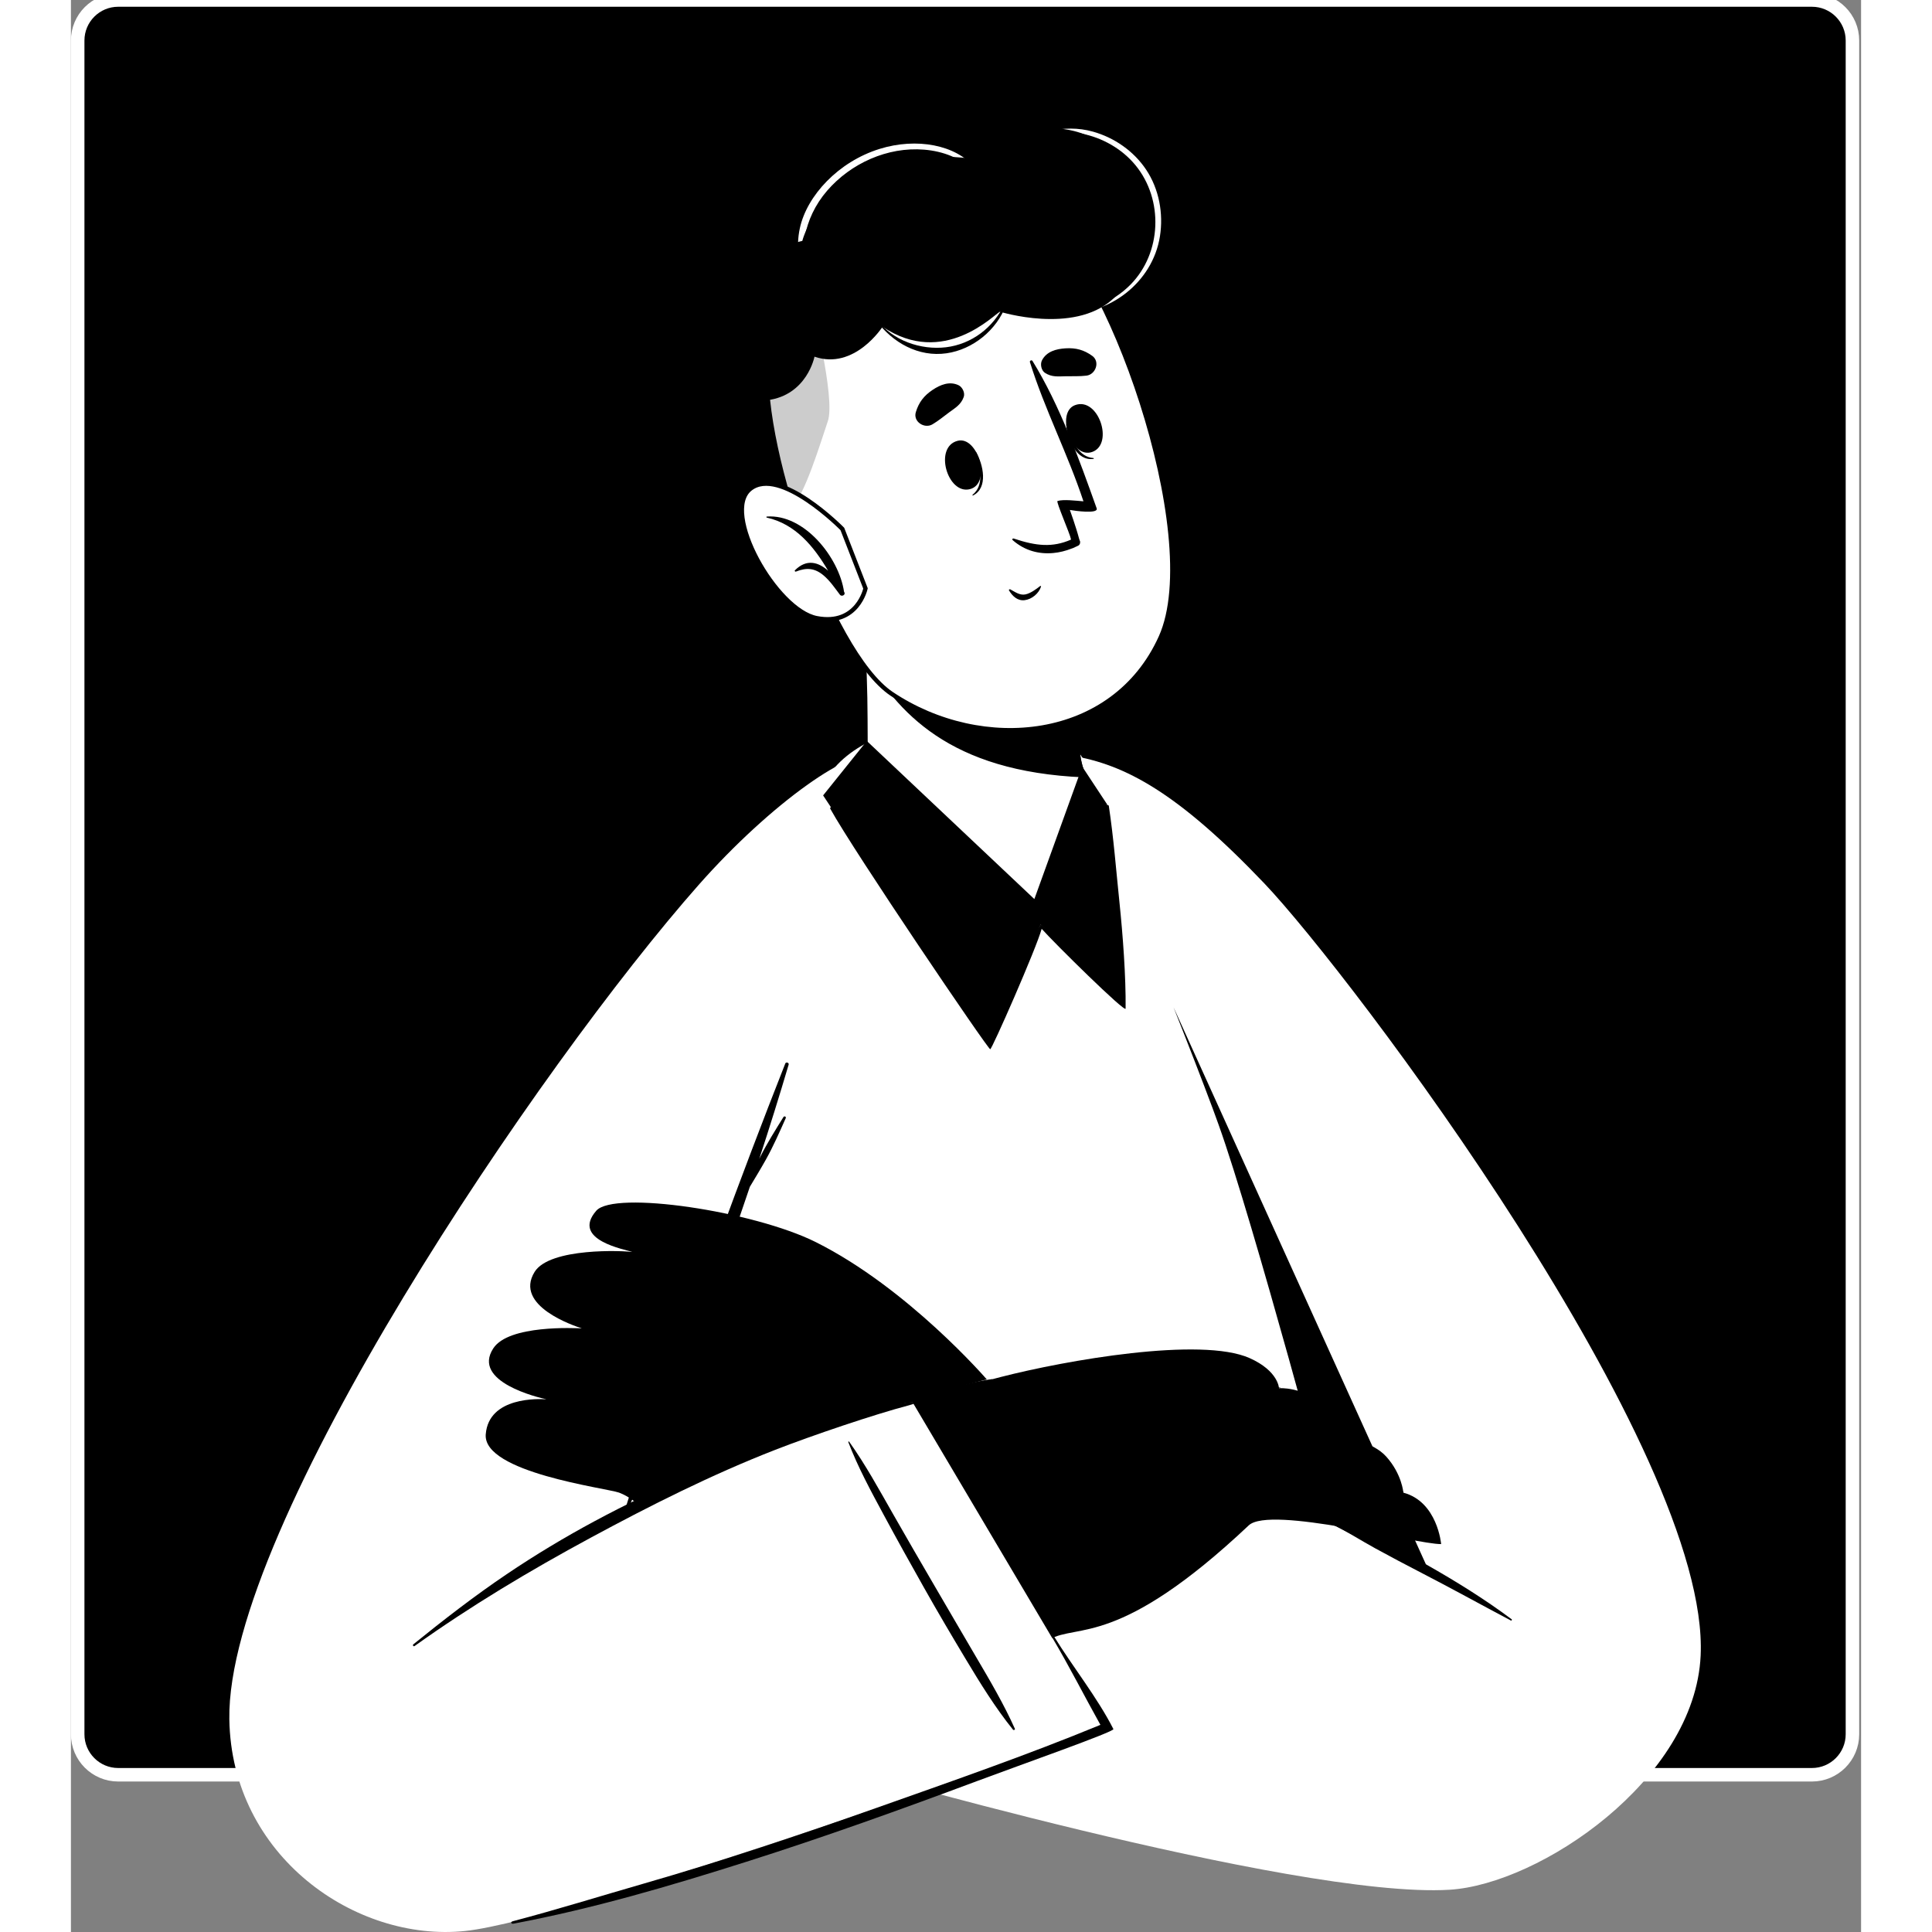 <svg width="530" height="530" viewBox="0 0 530 572" fill="black" xmlns="http://www.w3.org/2000/svg">
<rect x="0" y="0" width="530" height="572" fill="#808080" stroke="none"/>
<path d="M515.447 0H14C7.373 0 2 5.373 2 12V513.447C2 520.074 7.373 525.447 14 525.447H515.447C522.074 525.447 527.447 520.074 527.447 513.447V12C527.447 5.373 522.074 0 515.447 0Z" stroke="white" stroke-width="4" stroke-miterlimit="10"/>
<path d="M113.085 526.403H387.62C388.773 515.912 346.721 292.825 297.324 221.108C291.716 212.969 243.71 207.047 226.087 227.292C132.734 334.5 110.83 523.833 113.085 526.403Z" fill="white"/>
<path d="M303.835 239.622C311.627 259.809 341.023 330.584 357 381.378C367.721 415.465 371.803 444.073 374.149 451.59C374.149 451.59 293.088 425.552 274.836 425.507C246.728 425.437 201.638 484.145 212.699 491.496C230.086 503.063 312.967 542.399 379.154 554.748C415.131 561.464 482.921 515.733 477.563 479.377C470.046 428.353 377.84 293.857 342.76 255.72C324.547 235.924 294.337 215.02 303.835 239.622Z" fill="white"/>
<path d="M482.504 490.163C480.806 526.916 434.831 557.856 408.165 559.49C362.178 562.278 224.222 522.103 224.222 522.103L277.848 418.791C277.848 418.791 371.72 450.654 374.104 451.551V451.513C373.277 448.777 350.143 361.845 339.806 333.039C339.255 331.449 338.614 329.822 338.011 328.111C335.038 320.132 330.956 309.596 326.444 298.215L326.399 298.132C323.9 291.832 321.259 285.244 318.664 278.746V278.707C307.327 250.542 296.279 223.735 296.279 223.735C312.082 226.331 327.687 234.636 353.308 261.526C378.878 288.384 485.311 429.532 482.504 490.163Z" fill="white"/>
<path d="M259.975 499.75C263.801 492.438 267.691 485.157 271.53 477.852C275.298 470.7 279.111 463.574 282.956 456.46C286.929 449.103 291.101 441.759 294.312 434.03C294.37 433.883 294.171 433.761 294.075 433.889C289.249 440.253 285.276 447.27 281.309 454.185C277.201 461.35 273.196 468.579 269.229 475.827C265.339 482.927 261.596 490.098 257.905 497.295C254.111 504.703 250.279 512.381 247.536 520.251C247.427 520.565 247.863 520.872 248.068 520.565C252.503 513.983 256.297 506.773 259.975 499.75Z" fill="white"/>
<path d="M402.814 466.797L374.149 451.596L374.104 451.558V451.519C373.277 448.783 350.143 361.851 339.806 333.045C339.255 331.456 338.614 329.828 338.011 328.117C335.038 320.138 330.956 309.603 326.444 298.221L402.814 466.797Z" fill="black"/>
<path d="M426.545 479.409C418.586 473.462 410.005 468.143 401.36 463.253C397.04 460.805 392.631 458.556 388.101 456.531C383.281 454.378 378.187 452.82 373.399 450.654C373.034 450.488 372.765 451.052 373.13 451.218C377.603 453.243 381.852 456.063 386.172 458.415C390.664 460.863 395.176 463.273 399.726 465.612C408.659 470.207 417.432 475.083 426.315 479.775C426.526 479.89 426.744 479.557 426.545 479.409Z" fill="black"/>
<path d="M405.672 457.153C398.476 457.249 355.039 445.649 348.714 451.609C310.16 487.952 297.971 480.633 289.762 485.369C226.234 521.917 141.398 564.854 111.118 565.123C65.194 565.495 46.904 526.954 54.55 490.541C69.642 418.56 166.718 278.208 210.642 240.91C233.931 221.165 232.091 250.946 222.459 283.322C216.807 302.304 206.925 330.527 196.845 358.224C187.918 382.897 164.257 445.944 163.847 447.424V447.463C163.809 447.546 163.77 447.591 163.777 447.636C163.745 447.802 163.911 447.835 164.283 447.732C166.302 447.36 220.627 421.758 275.259 407.692C294.51 402.738 334.602 395.676 348.976 402.091C357.525 405.904 357.666 411.005 357.666 411.005C357.666 411.005 364.517 410.383 371.746 416.33C376.539 420.278 378.026 425.86 378.026 425.86C378.026 425.86 385.524 426.911 389.427 431.256C394.079 436.44 394.49 441.926 394.49 441.926C404.615 444.63 405.672 457.153 405.672 457.153Z" fill="black"/>
<path d="M341.504 409.486C335.711 409.569 330.059 410.409 324.368 411.408C323.983 411.479 323.996 412.075 324.406 412.03C329.994 411.415 335.653 411.287 341.267 411.101C346.849 410.915 352.52 410.793 358.102 410.909C358.134 410.909 358.141 410.851 358.109 410.845C352.54 409.928 347.169 409.403 341.504 409.486Z" fill="black"/>
<path d="M377.866 425.527C367.92 422.797 359.993 421.284 347.502 422.848C347.099 422.899 347.131 423.495 347.528 423.469C359.397 422.733 367.138 423.937 377.847 425.738C377.968 425.764 377.975 425.559 377.866 425.527Z" fill="black"/>
<path d="M394.381 441.593C384.409 437.491 376.732 436.209 365.664 436.209C365.273 436.209 365.145 436.786 365.549 436.825C376.168 437.837 383.935 439.362 394.233 442.041C394.49 442.105 394.624 441.695 394.381 441.593Z" fill="black"/>
<path d="M272.606 408.326C267.838 408.948 263.07 410.351 258.405 411.498C253.432 412.722 248.471 414.075 243.601 415.683C233.847 418.9 224.382 422.758 215.045 427.013C214.686 427.18 214.878 427.731 215.263 427.597C224.773 424.264 234.379 421.143 243.992 418.118C248.721 416.632 253.419 415.049 258.129 413.511C262.961 411.928 267.992 410.729 272.741 408.929C273.061 408.807 272.965 408.275 272.606 408.326Z" fill="black"/>
<path d="M234.61 418.624C244.665 415.222 249.209 415.202 249.209 415.202L306.366 511.721C306.366 511.721 148.935 568.398 116.616 571.711C84.292 575.024 47.52 549.57 46.898 508.991C46.027 451.955 139.033 314.986 185.822 262.02C207.265 237.744 232.264 220.114 238.641 224.094C246.171 228.791 232.495 259.315 225.286 282.085C211.982 324.118 164.296 447.732 164.296 447.732C164.296 447.732 222.633 422.681 234.61 418.624Z" fill="white"/>
<path d="M248.696 415.125C239.827 415.645 201.484 429 182.682 437.068C163.943 445.111 145.916 454.653 129.004 466.073C119.436 472.533 110.355 479.563 101.383 486.824C101.076 487.074 101.409 487.574 101.742 487.337C118.276 475.513 135.938 464.964 153.811 455.307C171.595 445.7 189.705 436.581 208.553 429.231C219.287 425.046 237.744 418.778 248.228 416.029C251.195 415.247 248.971 415.106 248.696 415.125Z" fill="black"/>
<path d="M210.95 330.725C208.553 334.596 206.124 338.441 204.073 342.517C203.977 342.709 203.887 342.901 203.791 343.094C206.835 333.833 209.726 324.547 212.494 315.197C212.667 314.621 211.712 314.313 211.494 314.871C197.966 349.131 185.412 383.807 173.236 418.573C169.826 428.295 166.84 438.119 163.745 447.937C163.636 448.277 164.193 448.45 164.334 448.129C168.051 439.709 171.794 431.345 175.197 422.777C178.599 414.215 181.759 405.558 184.957 396.919C190.545 381.814 195.87 366.632 201.004 351.374C202.612 348.701 204.234 346.035 205.752 343.318C207.963 339.351 209.783 335.198 211.629 331.052C211.828 330.597 211.2 330.322 210.95 330.725Z" fill="black"/>
<path d="M268.062 490.701C263.871 483.588 259.744 476.442 255.572 469.322C251.484 462.344 247.453 455.339 243.441 448.322C239.295 441.061 235.264 433.64 230.4 426.828C230.31 426.699 230.092 426.808 230.156 426.956C233.008 434.415 236.866 441.497 240.647 448.514C244.562 455.788 248.587 463.004 252.644 470.2C256.617 477.25 260.725 484.216 264.89 491.156C269.171 498.289 273.67 505.601 278.906 512.086C279.117 512.343 279.604 512.144 279.457 511.798C276.208 504.556 272.087 497.533 268.062 490.701Z" fill="black"/>
<path d="M308.641 511.926C303.899 502.576 296.523 493.393 291.063 484.498C290.857 484.158 290.351 484.511 290.55 484.85C295.51 493.194 300.054 502.185 304.796 510.67C283.174 519.597 260.218 527.557 238.167 535.369C215.538 543.392 192.762 550.993 169.672 557.645C156.766 561.362 143.84 565.393 130.856 568.802C130.049 569.013 130.266 569.68 131.093 569.52C154.452 565.123 177.388 558.375 200.004 551.198C223.068 543.879 245.831 535.702 268.485 527.236C281.232 522.475 309.026 512.683 308.641 511.926Z" fill="black"/>
<path d="M271.151 408.39C241.422 416.003 207.214 428.532 191.884 434.53C191.481 434.671 191.115 434.812 190.75 434.947C177.247 440.253 168.884 444.188 166.878 444.521C166.712 444.444 166.584 444.329 166.455 444.252V444.214C165.052 443.201 163.661 442.432 162.277 441.913C158.47 440.548 121.891 435.979 122.813 424.648C123.704 413.44 138.61 414.138 140.802 414.292C138.431 413.773 118.577 409.121 125.044 399.207C129.613 392.176 149.274 393.208 151.254 393.285C149.249 392.625 131.01 386.678 137.284 376.559C141.776 369.317 163.725 370.259 166.257 370.689C164.206 369.907 147.948 367.183 155.535 358.461C160.803 352.386 202.132 358.564 220.505 367.734C247.824 381.372 271.151 408.39 271.151 408.39Z" fill="black"/>
<path d="M191.884 434.531C191.481 434.672 191.115 434.813 190.75 434.947C184.406 430.019 160.399 417.305 141.539 414.889C140.373 414.741 140.296 414.068 141.533 414.126C164.821 415.183 185.758 428.898 191.884 434.531Z" fill="black"/>
<path d="M152.152 394.035C178.183 399.2 189.949 404.949 212.334 419.169C212.648 419.368 213 418.906 212.699 418.676C191.833 403.058 178.849 395.323 152.376 393.375C151.177 393.285 150.96 393.798 152.152 394.035Z" fill="black"/>
<path d="M167.058 371.227C192.032 377.866 205.195 383.621 225.311 399.899C225.785 400.283 226.369 399.7 225.933 399.271C206.976 380.885 190.596 373.598 167.295 370.535C165.706 370.33 165.488 370.811 167.058 371.227Z" fill="black"/>
<path d="M292.107 271.075C277.316 276.394 248.587 256.124 236.148 238.475C235.302 237.257 235.738 223.434 235.469 206.605C235.27 196.396 234.802 185.028 233.629 174.691L300.265 183.086C300.265 183.086 296.349 205.484 298.503 223.498C298.701 225.004 299.009 226.388 299.432 227.689C299.477 227.881 299.56 228.112 299.605 228.381C301.842 236.289 306.404 265.922 292.107 271.075Z" fill="white" stroke="black" stroke-width="0.641" stroke-miterlimit="10"/>
<path d="M299.631 228.375C299.759 228.804 299.887 229.272 299.97 229.83C260.077 228.138 244.902 210.598 235.084 193.769C234.783 187.354 234.36 180.849 233.629 174.691L300.271 183.073C300.271 183.073 296.337 205.49 298.515 223.498C298.689 224.998 299.028 226.363 299.458 227.689C299.502 227.856 299.541 228.118 299.631 228.375Z" fill="black" stroke="black" stroke-width="0.641" stroke-miterlimit="10"/>
<path d="M206.316 104.793C202.702 128.716 224.536 193.077 242.992 205.426C269.748 223.325 308.699 219.678 322.682 188.623C336.236 158.522 306.296 75.154 286.134 64.432C256.437 48.635 211.655 69.45 206.316 104.793Z" fill="white" stroke="black" stroke-width="1.282" stroke-miterlimit="10"/>
<path d="M267.934 133.74C267.845 133.587 267.665 134.061 267.729 134.234C269.312 138.528 270.408 143.718 266.96 146.468C266.851 146.551 266.941 146.769 267.075 146.698C271.645 144.43 270.126 137.554 267.934 133.74Z" fill="black"/>
<path d="M262.538 130.504C255.38 132.305 259.507 146.493 266.14 144.827C272.67 143.18 268.543 128.992 262.538 130.504Z" fill="black"/>
<path d="M294.671 125.691C294.658 125.512 295.074 125.8 295.119 125.98C296.26 130.414 298.311 135.304 302.713 135.605C302.848 135.612 302.906 135.843 302.752 135.862C297.695 136.592 295.036 130.075 294.671 125.691Z" fill="black"/>
<path d="M297.26 119.956C304.174 117.36 308.853 131.382 302.444 133.779C296.144 136.15 291.466 122.128 297.26 119.956Z" fill="black"/>
<path d="M255.053 125.64C256.841 124.589 258.322 123.327 259.988 122.103C261.865 120.725 263.5 119.821 264.326 117.54C264.769 116.316 263.935 114.592 262.788 114.047C260.11 112.785 257.392 113.9 255.066 115.463C252.541 117.162 251.029 119.116 250.144 122.026C249.286 124.845 252.688 127.024 255.053 125.64Z" fill="black"/>
<path d="M300.669 111.214C298.605 111.464 296.663 111.355 294.606 111.394C292.28 111.439 290.428 111.714 288.384 110.394C287.288 109.689 286.91 107.812 287.493 106.684C288.852 104.056 291.69 103.294 294.491 103.127C297.529 102.947 299.919 103.582 302.38 105.363C304.77 107.087 303.386 110.881 300.669 111.214Z" fill="black"/>
<path d="M278.104 174.486C279.457 175.21 280.918 176.319 282.552 175.992C284.116 175.678 285.711 174.467 286.955 173.512C287.076 173.416 287.262 173.524 287.211 173.685C286.564 175.703 284.468 177.459 282.328 177.696C280.238 177.927 278.752 176.492 277.739 174.813C277.598 174.575 277.906 174.383 278.104 174.486Z" fill="black"/>
<path d="M278.893 159.983C282.462 163.085 286.685 164.117 290.819 163.732C292.665 163.572 294.523 163.098 296.273 162.412C296.625 162.303 296.965 162.162 297.266 161.996C297.574 161.861 297.856 161.739 298.189 161.566C298.682 161.342 298.842 160.836 298.785 160.323L298.772 160.291C298.721 160.131 298.682 160.003 298.599 159.855C298.599 159.855 298.599 159.855 298.593 159.823L298.471 159.439C297.58 156.029 295.754 150.979 295.754 150.979C297.17 151.236 304.303 152.242 303.687 150.499C298.554 136.118 292.851 120.122 284.705 106.895C284.462 106.447 283.757 106.774 283.936 107.241C288.32 121.257 295.145 134.407 299.772 148.422C297.535 148.243 293.844 147.782 292.081 148.333C291.639 148.608 295.786 158.029 296.061 159.592C296.061 159.592 296.08 159.657 296.08 159.766C290.608 162.149 285.82 161.675 279.188 159.464C278.79 159.311 278.527 159.708 278.893 159.983Z" fill="black"/>
<path opacity="0.2" d="M213.34 150.133C217.115 147.044 221.883 131.215 224.1 124.679C226.401 117.886 219.575 90.348 217.345 82.158C211.712 88.516 207.745 96.289 206.348 105.043C204.746 115.008 207.848 132.67 213.34 150.133Z" fill="black"/>
<path d="M276.342 90.073C273.144 96.968 266.665 101.903 259.065 102.813C251.663 103.697 243.236 100.833 238.724 94.7C238.59 94.52 238.308 94.725 238.442 94.911C243.268 101.461 250.939 105.793 259.257 104.594C267.063 103.466 274.138 97.692 276.842 90.297C276.957 89.964 276.49 89.752 276.342 90.073Z" fill="black"/>
<path d="M239.397 44.092C227.202 47.892 217.89 57.921 215.807 67.573C214.538 73.436 215.615 78.71 217.948 83.722C218.044 83.927 218.467 83.754 218.39 83.543C215.295 75.436 216.679 64.791 223.914 56.428C230.867 48.398 241.723 43.406 252.624 44.31C258.315 44.777 263.41 46.841 266.685 50.199C267.05 50.577 267.889 50.02 267.562 49.622C262.019 42.919 250.433 40.657 239.397 44.092Z" fill="white"/>
<path d="M318.318 50.212C314.646 44.726 308.936 40.759 302.604 38.978C293.735 36.478 285.417 39.619 277.22 42.9C276.996 42.989 277.137 43.336 277.355 43.246C284.346 40.471 291.594 38.068 299.182 39.548C305.366 40.759 311.205 44.06 315.21 48.956C323.528 59.12 322.951 74.853 313.723 84.248C308.5 89.567 301.002 92.579 293.555 92.335C293.261 92.329 293.177 92.777 293.479 92.796C307.199 93.604 320.228 83.709 322.413 69.995C323.496 63.228 322.157 55.935 318.318 50.212Z" fill="white"/>
<path d="M206.169 118.488C206.169 118.488 188.283 99.814 194.441 84.331C197.928 75.558 216.538 71.322 216.538 71.322C216.538 71.322 219.467 59.107 233.681 51.333C248.042 43.483 268.825 47.289 268.825 47.289C268.825 47.289 281.046 34.825 296.907 38.773C319.023 44.278 324.835 73.955 308.301 88.695C296.689 99.045 275.054 92.29 275.054 92.29C273.362 93.027 258.43 108.959 240.294 96.738C240.294 96.738 232.008 109.689 220.14 105.601C220.146 105.607 217.935 117.001 206.169 118.488Z" fill="black"/>
<path d="M299.413 226.972L285.237 266.185L235.635 219.377L222.696 235.495C222.696 235.495 272.35 310.974 272.51 307.469L287.089 273.741L310.826 295.914L306.77 238.129L299.413 226.972Z" fill="black"/>
<path d="M310.442 267.236C309.449 257.72 308.718 248.1 307.289 238.641C307.238 238.308 306.706 238.174 306.635 238.577C305.072 247.863 309.051 284.244 309.346 292.992C309.314 292.96 309.276 292.928 309.244 292.896C308.25 291.935 287.282 273.427 287.089 273.735C283.853 279.124 273.151 303.688 272.439 305.912C264.589 293.921 234.572 250.388 225.388 239.116C225.125 238.789 224.619 239.084 224.831 239.468C231.848 252.176 271.6 310.827 272.17 310.635C272.574 310.923 285.891 280.662 287.403 274.984C290.986 279.054 312.243 300.035 312.256 298.612C312.358 289.032 311.429 276.766 310.442 267.236Z" fill="black"/>
<path d="M228.394 156.612C228.394 156.612 209.905 137.797 201.125 144.737C192.346 151.678 208.745 180.702 220.812 183.022C232.88 185.342 235.244 174.217 235.244 174.217L228.394 156.612Z" fill="white" stroke="black" stroke-width="1.282" stroke-miterlimit="10"/>
<path d="M206.034 152.934C205.849 152.946 205.855 153.209 206.028 153.248C214.532 155.138 219.967 161.816 224.19 168.981C221.325 166.43 217.833 165.36 214.353 168.84C214.173 169.025 214.423 169.314 214.641 169.23C217.788 167.987 220.236 168.154 222.876 170.397C224.747 171.986 226.208 174.146 227.682 176.094C228.176 176.741 229.4 176.145 228.99 175.37C228.958 175.312 228.926 175.254 228.894 175.197C227.381 165.014 217.108 152.126 206.034 152.934Z" fill="black"/>
</svg>
